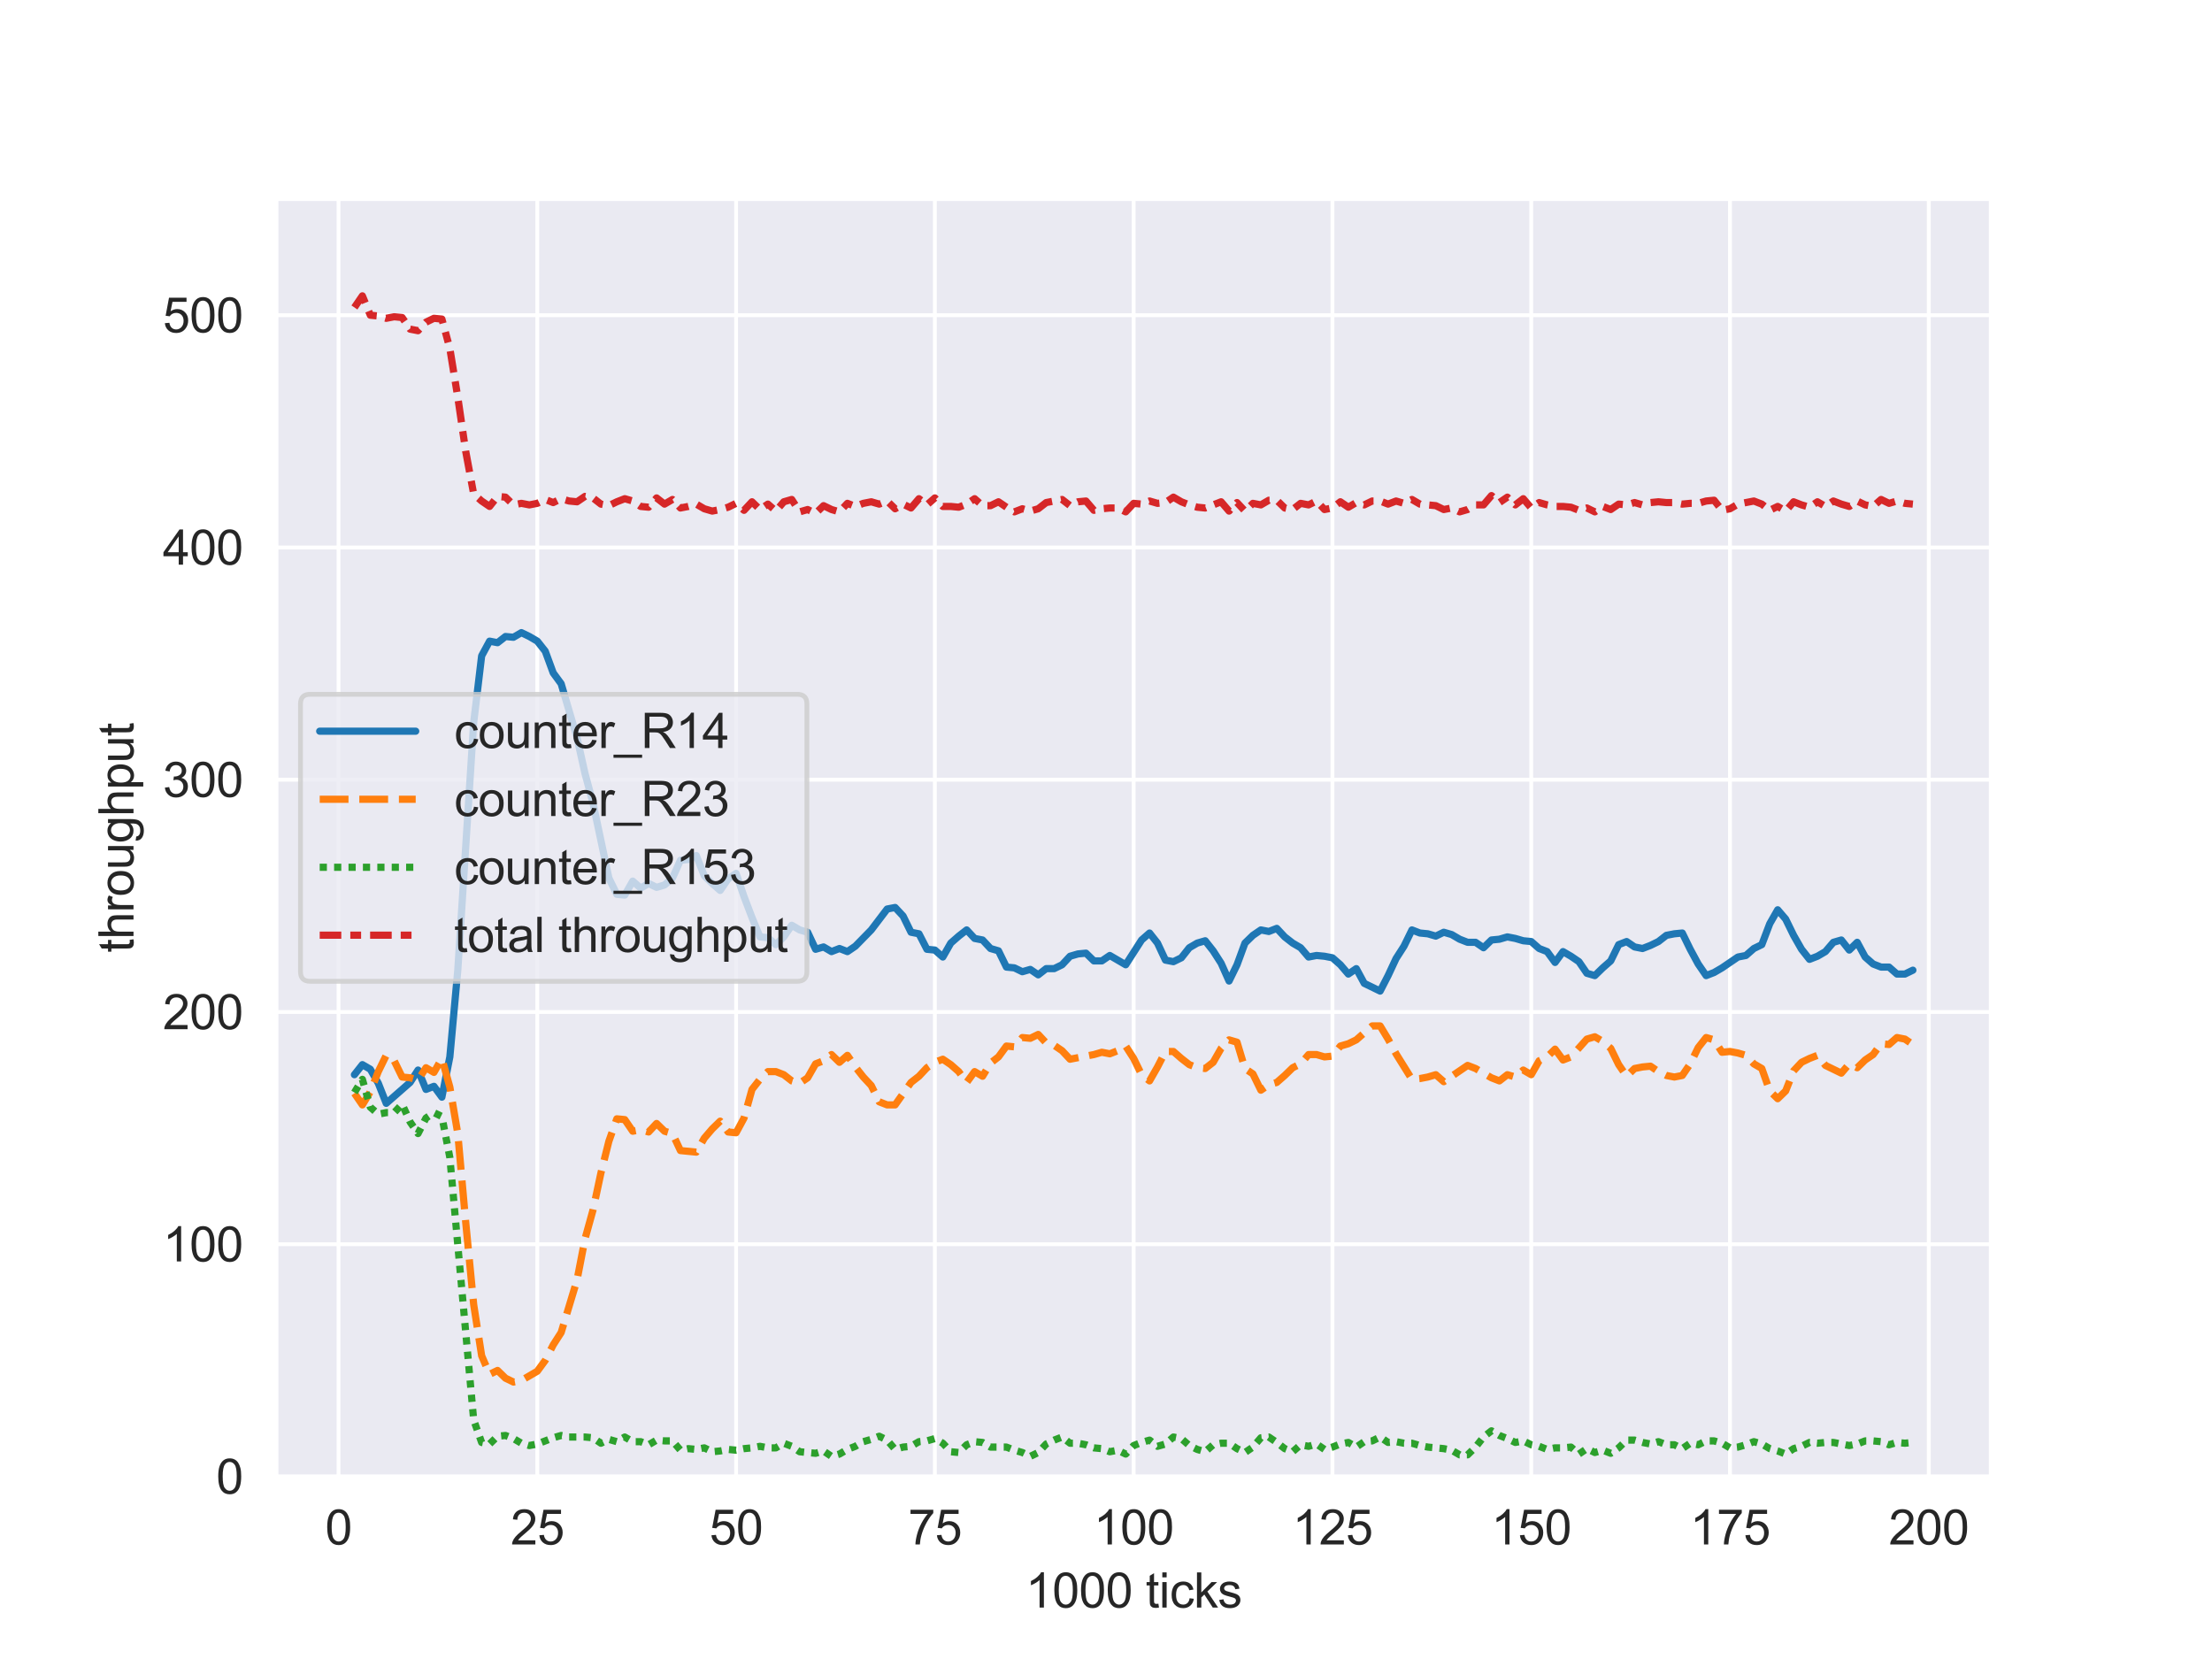 <?xml version="1.0" encoding="utf-8" standalone="no"?>
<!DOCTYPE svg PUBLIC "-//W3C//DTD SVG 1.1//EN"
  "http://www.w3.org/Graphics/SVG/1.1/DTD/svg11.dtd">
<svg xmlns:xlink="http://www.w3.org/1999/xlink" width="460.8pt" height="345.6pt" viewBox="0 0 460.8 345.6" xmlns="http://www.w3.org/2000/svg" version="1.1">
 <defs>
  <style type="text/css">*{stroke-linejoin: round; stroke-linecap: butt}</style>
 </defs>
 <g id="figure_1">
  <g id="patch_1">
   <path d="M 0 345.6 
L 460.8 345.6 
L 460.8 0 
L 0 0 
z
" style="fill: #ffffff"/>
  </g>
  <g id="axes_1">
   <g id="patch_2">
    <path d="M 57.6 307.584 
L 414.72 307.584 
L 414.72 41.472 
L 57.6 41.472 
z
" style="fill: #eaeaf2"/>
   </g>
   <g id="matplotlib.axis_1">
    <g id="xtick_1">
     <g id="line2d_1">
      <path d="M 70.52 307.584 
L 70.52 41.472 
" clip-path="url(#p8e2da14cd1)" style="fill: none; stroke: #ffffff; stroke-width: 0.8; stroke-linecap: round"/>
     </g>
     <g id="text_1">
      <!-- 0 -->
      <g style="fill: #262626" transform="translate(67.739 321.742) scale(0.1 -0.1)">
       <defs>
        <path id="ArialMT-30" d="M 266 2259 
Q 266 3072 433 3567 
Q 600 4063 929 4331 
Q 1259 4600 1759 4600 
Q 2128 4600 2406 4451 
Q 2684 4303 2865 4023 
Q 3047 3744 3150 3342 
Q 3253 2941 3253 2259 
Q 3253 1453 3087 958 
Q 2922 463 2592 192 
Q 2263 -78 1759 -78 
Q 1097 -78 719 397 
Q 266 969 266 2259 
z
M 844 2259 
Q 844 1131 1108 757 
Q 1372 384 1759 384 
Q 2147 384 2411 759 
Q 2675 1134 2675 2259 
Q 2675 3391 2411 3762 
Q 2147 4134 1753 4134 
Q 1366 4134 1134 3806 
Q 844 3388 844 2259 
z
" transform="scale(0.016)"/>
       </defs>
       <use xlink:href="#ArialMT-30"/>
      </g>
     </g>
    </g>
    <g id="xtick_2">
     <g id="line2d_2">
      <path d="M 111.93 307.584 
L 111.93 41.472 
" clip-path="url(#p8e2da14cd1)" style="fill: none; stroke: #ffffff; stroke-width: 0.8; stroke-linecap: round"/>
     </g>
     <g id="text_2">
      <!-- 25 -->
      <g style="fill: #262626" transform="translate(106.369 321.742) scale(0.1 -0.1)">
       <defs>
        <path id="ArialMT-32" d="M 3222 541 
L 3222 0 
L 194 0 
Q 188 203 259 391 
Q 375 700 629 1000 
Q 884 1300 1366 1694 
Q 2113 2306 2375 2664 
Q 2638 3022 2638 3341 
Q 2638 3675 2398 3904 
Q 2159 4134 1775 4134 
Q 1369 4134 1125 3890 
Q 881 3647 878 3216 
L 300 3275 
Q 359 3922 746 4261 
Q 1134 4600 1788 4600 
Q 2447 4600 2831 4234 
Q 3216 3869 3216 3328 
Q 3216 3053 3103 2787 
Q 2991 2522 2730 2228 
Q 2469 1934 1863 1422 
Q 1356 997 1212 845 
Q 1069 694 975 541 
L 3222 541 
z
" transform="scale(0.016)"/>
        <path id="ArialMT-35" d="M 266 1200 
L 856 1250 
Q 922 819 1161 601 
Q 1400 384 1738 384 
Q 2144 384 2425 690 
Q 2706 997 2706 1503 
Q 2706 1984 2436 2262 
Q 2166 2541 1728 2541 
Q 1456 2541 1237 2417 
Q 1019 2294 894 2097 
L 366 2166 
L 809 4519 
L 3088 4519 
L 3088 3981 
L 1259 3981 
L 1013 2750 
Q 1425 3038 1878 3038 
Q 2478 3038 2890 2622 
Q 3303 2206 3303 1553 
Q 3303 931 2941 478 
Q 2500 -78 1738 -78 
Q 1113 -78 717 272 
Q 322 622 266 1200 
z
" transform="scale(0.016)"/>
       </defs>
       <use xlink:href="#ArialMT-32"/>
       <use xlink:href="#ArialMT-35" x="55.615"/>
      </g>
     </g>
    </g>
    <g id="xtick_3">
     <g id="line2d_3">
      <path d="M 153.34 307.584 
L 153.34 41.472 
" clip-path="url(#p8e2da14cd1)" style="fill: none; stroke: #ffffff; stroke-width: 0.8; stroke-linecap: round"/>
     </g>
     <g id="text_3">
      <!-- 50 -->
      <g style="fill: #262626" transform="translate(147.779 321.742) scale(0.1 -0.1)">
       <use xlink:href="#ArialMT-35"/>
       <use xlink:href="#ArialMT-30" x="55.615"/>
      </g>
     </g>
    </g>
    <g id="xtick_4">
     <g id="line2d_4">
      <path d="M 194.75 307.584 
L 194.75 41.472 
" clip-path="url(#p8e2da14cd1)" style="fill: none; stroke: #ffffff; stroke-width: 0.8; stroke-linecap: round"/>
     </g>
     <g id="text_4">
      <!-- 75 -->
      <g style="fill: #262626" transform="translate(189.189 321.742) scale(0.1 -0.1)">
       <defs>
        <path id="ArialMT-37" d="M 303 3981 
L 303 4522 
L 3269 4522 
L 3269 4084 
Q 2831 3619 2401 2847 
Q 1972 2075 1738 1259 
Q 1569 684 1522 0 
L 944 0 
Q 953 541 1156 1306 
Q 1359 2072 1739 2783 
Q 2119 3494 2547 3981 
L 303 3981 
z
" transform="scale(0.016)"/>
       </defs>
       <use xlink:href="#ArialMT-37"/>
       <use xlink:href="#ArialMT-35" x="55.615"/>
      </g>
     </g>
    </g>
    <g id="xtick_5">
     <g id="line2d_5">
      <path d="M 236.16 307.584 
L 236.16 41.472 
" clip-path="url(#p8e2da14cd1)" style="fill: none; stroke: #ffffff; stroke-width: 0.8; stroke-linecap: round"/>
     </g>
     <g id="text_5">
      <!-- 100 -->
      <g style="fill: #262626" transform="translate(227.819 321.742) scale(0.1 -0.1)">
       <defs>
        <path id="ArialMT-31" d="M 2384 0 
L 1822 0 
L 1822 3584 
Q 1619 3391 1289 3197 
Q 959 3003 697 2906 
L 697 3450 
Q 1169 3672 1522 3987 
Q 1875 4303 2022 4600 
L 2384 4600 
L 2384 0 
z
" transform="scale(0.016)"/>
       </defs>
       <use xlink:href="#ArialMT-31"/>
       <use xlink:href="#ArialMT-30" x="55.615"/>
       <use xlink:href="#ArialMT-30" x="111.23"/>
      </g>
     </g>
    </g>
    <g id="xtick_6">
     <g id="line2d_6">
      <path d="M 277.57 307.584 
L 277.57 41.472 
" clip-path="url(#p8e2da14cd1)" style="fill: none; stroke: #ffffff; stroke-width: 0.8; stroke-linecap: round"/>
     </g>
     <g id="text_6">
      <!-- 125 -->
      <g style="fill: #262626" transform="translate(269.229 321.742) scale(0.1 -0.1)">
       <use xlink:href="#ArialMT-31"/>
       <use xlink:href="#ArialMT-32" x="55.615"/>
       <use xlink:href="#ArialMT-35" x="111.23"/>
      </g>
     </g>
    </g>
    <g id="xtick_7">
     <g id="line2d_7">
      <path d="M 318.98 307.584 
L 318.98 41.472 
" clip-path="url(#p8e2da14cd1)" style="fill: none; stroke: #ffffff; stroke-width: 0.8; stroke-linecap: round"/>
     </g>
     <g id="text_7">
      <!-- 150 -->
      <g style="fill: #262626" transform="translate(310.639 321.742) scale(0.1 -0.1)">
       <use xlink:href="#ArialMT-31"/>
       <use xlink:href="#ArialMT-35" x="55.615"/>
       <use xlink:href="#ArialMT-30" x="111.23"/>
      </g>
     </g>
    </g>
    <g id="xtick_8">
     <g id="line2d_8">
      <path d="M 360.39 307.584 
L 360.39 41.472 
" clip-path="url(#p8e2da14cd1)" style="fill: none; stroke: #ffffff; stroke-width: 0.8; stroke-linecap: round"/>
     </g>
     <g id="text_8">
      <!-- 175 -->
      <g style="fill: #262626" transform="translate(352.049 321.742) scale(0.1 -0.1)">
       <use xlink:href="#ArialMT-31"/>
       <use xlink:href="#ArialMT-37" x="55.615"/>
       <use xlink:href="#ArialMT-35" x="111.23"/>
      </g>
     </g>
    </g>
    <g id="xtick_9">
     <g id="line2d_9">
      <path d="M 401.8 307.584 
L 401.8 41.472 
" clip-path="url(#p8e2da14cd1)" style="fill: none; stroke: #ffffff; stroke-width: 0.8; stroke-linecap: round"/>
     </g>
     <g id="text_9">
      <!-- 200 -->
      <g style="fill: #262626" transform="translate(393.459 321.742) scale(0.1 -0.1)">
       <use xlink:href="#ArialMT-32"/>
       <use xlink:href="#ArialMT-30" x="55.615"/>
       <use xlink:href="#ArialMT-30" x="111.23"/>
      </g>
     </g>
    </g>
    <g id="text_10">
     <!-- 1000 ticks -->
     <g style="fill: #262626" transform="translate(213.649 334.887) scale(0.1 -0.1)">
      <defs>
       <path id="ArialMT-20" transform="scale(0.016)"/>
       <path id="ArialMT-74" d="M 1650 503 
L 1731 6 
Q 1494 -44 1306 -44 
Q 1000 -44 831 53 
Q 663 150 594 308 
Q 525 466 525 972 
L 525 2881 
L 113 2881 
L 113 3319 
L 525 3319 
L 525 4141 
L 1084 4478 
L 1084 3319 
L 1650 3319 
L 1650 2881 
L 1084 2881 
L 1084 941 
Q 1084 700 1114 631 
Q 1144 563 1211 522 
Q 1278 481 1403 481 
Q 1497 481 1650 503 
z
" transform="scale(0.016)"/>
       <path id="ArialMT-69" d="M 425 3934 
L 425 4581 
L 988 4581 
L 988 3934 
L 425 3934 
z
M 425 0 
L 425 3319 
L 988 3319 
L 988 0 
L 425 0 
z
" transform="scale(0.016)"/>
       <path id="ArialMT-63" d="M 2588 1216 
L 3141 1144 
Q 3050 572 2676 248 
Q 2303 -75 1759 -75 
Q 1078 -75 664 370 
Q 250 816 250 1647 
Q 250 2184 428 2587 
Q 606 2991 970 3192 
Q 1334 3394 1763 3394 
Q 2303 3394 2647 3120 
Q 2991 2847 3088 2344 
L 2541 2259 
Q 2463 2594 2264 2762 
Q 2066 2931 1784 2931 
Q 1359 2931 1093 2626 
Q 828 2322 828 1663 
Q 828 994 1084 691 
Q 1341 388 1753 388 
Q 2084 388 2306 591 
Q 2528 794 2588 1216 
z
" transform="scale(0.016)"/>
       <path id="ArialMT-6b" d="M 425 0 
L 425 4581 
L 988 4581 
L 988 1969 
L 2319 3319 
L 3047 3319 
L 1778 2088 
L 3175 0 
L 2481 0 
L 1384 1697 
L 988 1316 
L 988 0 
L 425 0 
z
" transform="scale(0.016)"/>
       <path id="ArialMT-73" d="M 197 991 
L 753 1078 
Q 800 744 1014 566 
Q 1228 388 1613 388 
Q 2000 388 2187 545 
Q 2375 703 2375 916 
Q 2375 1106 2209 1216 
Q 2094 1291 1634 1406 
Q 1016 1563 777 1677 
Q 538 1791 414 1992 
Q 291 2194 291 2438 
Q 291 2659 392 2848 
Q 494 3038 669 3163 
Q 800 3259 1026 3326 
Q 1253 3394 1513 3394 
Q 1903 3394 2198 3281 
Q 2494 3169 2634 2976 
Q 2775 2784 2828 2463 
L 2278 2388 
Q 2241 2644 2061 2787 
Q 1881 2931 1553 2931 
Q 1166 2931 1000 2803 
Q 834 2675 834 2503 
Q 834 2394 903 2306 
Q 972 2216 1119 2156 
Q 1203 2125 1616 2013 
Q 2213 1853 2448 1751 
Q 2684 1650 2818 1456 
Q 2953 1263 2953 975 
Q 2953 694 2789 445 
Q 2625 197 2315 61 
Q 2006 -75 1616 -75 
Q 969 -75 630 194 
Q 291 463 197 991 
z
" transform="scale(0.016)"/>
      </defs>
      <use xlink:href="#ArialMT-31"/>
      <use xlink:href="#ArialMT-30" x="55.615"/>
      <use xlink:href="#ArialMT-30" x="111.23"/>
      <use xlink:href="#ArialMT-30" x="166.846"/>
      <use xlink:href="#ArialMT-20" x="222.461"/>
      <use xlink:href="#ArialMT-74" x="250.244"/>
      <use xlink:href="#ArialMT-69" x="278.027"/>
      <use xlink:href="#ArialMT-63" x="300.244"/>
      <use xlink:href="#ArialMT-6b" x="350.244"/>
      <use xlink:href="#ArialMT-73" x="400.244"/>
     </g>
    </g>
   </g>
   <g id="matplotlib.axis_2">
    <g id="ytick_1">
     <g id="line2d_10">
      <path d="M 57.6 307.584 
L 414.72 307.584 
" clip-path="url(#p8e2da14cd1)" style="fill: none; stroke: #ffffff; stroke-width: 0.8; stroke-linecap: round"/>
     </g>
     <g id="text_11">
      <!-- 0 -->
      <g style="fill: #262626" transform="translate(45.039 311.163) scale(0.1 -0.1)">
       <use xlink:href="#ArialMT-30"/>
      </g>
     </g>
    </g>
    <g id="ytick_2">
     <g id="line2d_11">
      <path d="M 57.6 259.2 
L 414.72 259.2 
" clip-path="url(#p8e2da14cd1)" style="fill: none; stroke: #ffffff; stroke-width: 0.8; stroke-linecap: round"/>
     </g>
     <g id="text_12">
      <!-- 100 -->
      <g style="fill: #262626" transform="translate(33.917 262.779) scale(0.1 -0.1)">
       <use xlink:href="#ArialMT-31"/>
       <use xlink:href="#ArialMT-30" x="55.615"/>
       <use xlink:href="#ArialMT-30" x="111.23"/>
      </g>
     </g>
    </g>
    <g id="ytick_3">
     <g id="line2d_12">
      <path d="M 57.6 210.816 
L 414.72 210.816 
" clip-path="url(#p8e2da14cd1)" style="fill: none; stroke: #ffffff; stroke-width: 0.8; stroke-linecap: round"/>
     </g>
     <g id="text_13">
      <!-- 200 -->
      <g style="fill: #262626" transform="translate(33.917 214.395) scale(0.1 -0.1)">
       <use xlink:href="#ArialMT-32"/>
       <use xlink:href="#ArialMT-30" x="55.615"/>
       <use xlink:href="#ArialMT-30" x="111.23"/>
      </g>
     </g>
    </g>
    <g id="ytick_4">
     <g id="line2d_13">
      <path d="M 57.6 162.432 
L 414.72 162.432 
" clip-path="url(#p8e2da14cd1)" style="fill: none; stroke: #ffffff; stroke-width: 0.8; stroke-linecap: round"/>
     </g>
     <g id="text_14">
      <!-- 300 -->
      <g style="fill: #262626" transform="translate(33.917 166.011) scale(0.1 -0.1)">
       <defs>
        <path id="ArialMT-33" d="M 269 1209 
L 831 1284 
Q 928 806 1161 595 
Q 1394 384 1728 384 
Q 2125 384 2398 659 
Q 2672 934 2672 1341 
Q 2672 1728 2419 1979 
Q 2166 2231 1775 2231 
Q 1616 2231 1378 2169 
L 1441 2663 
Q 1497 2656 1531 2656 
Q 1891 2656 2178 2843 
Q 2466 3031 2466 3422 
Q 2466 3731 2256 3934 
Q 2047 4138 1716 4138 
Q 1388 4138 1169 3931 
Q 950 3725 888 3313 
L 325 3413 
Q 428 3978 793 4289 
Q 1159 4600 1703 4600 
Q 2078 4600 2393 4439 
Q 2709 4278 2876 4000 
Q 3044 3722 3044 3409 
Q 3044 3113 2884 2869 
Q 2725 2625 2413 2481 
Q 2819 2388 3044 2092 
Q 3269 1797 3269 1353 
Q 3269 753 2831 336 
Q 2394 -81 1725 -81 
Q 1122 -81 723 278 
Q 325 638 269 1209 
z
" transform="scale(0.016)"/>
       </defs>
       <use xlink:href="#ArialMT-33"/>
       <use xlink:href="#ArialMT-30" x="55.615"/>
       <use xlink:href="#ArialMT-30" x="111.23"/>
      </g>
     </g>
    </g>
    <g id="ytick_5">
     <g id="line2d_14">
      <path d="M 57.6 114.048 
L 414.72 114.048 
" clip-path="url(#p8e2da14cd1)" style="fill: none; stroke: #ffffff; stroke-width: 0.8; stroke-linecap: round"/>
     </g>
     <g id="text_15">
      <!-- 400 -->
      <g style="fill: #262626" transform="translate(33.917 117.627) scale(0.1 -0.1)">
       <defs>
        <path id="ArialMT-34" d="M 2069 0 
L 2069 1097 
L 81 1097 
L 81 1613 
L 2172 4581 
L 2631 4581 
L 2631 1613 
L 3250 1613 
L 3250 1097 
L 2631 1097 
L 2631 0 
L 2069 0 
z
M 2069 1613 
L 2069 3678 
L 634 1613 
L 2069 1613 
z
" transform="scale(0.016)"/>
       </defs>
       <use xlink:href="#ArialMT-34"/>
       <use xlink:href="#ArialMT-30" x="55.615"/>
       <use xlink:href="#ArialMT-30" x="111.23"/>
      </g>
     </g>
    </g>
    <g id="ytick_6">
     <g id="line2d_15">
      <path d="M 57.6 65.664 
L 414.72 65.664 
" clip-path="url(#p8e2da14cd1)" style="fill: none; stroke: #ffffff; stroke-width: 0.8; stroke-linecap: round"/>
     </g>
     <g id="text_16">
      <!-- 500 -->
      <g style="fill: #262626" transform="translate(33.917 69.243) scale(0.1 -0.1)">
       <use xlink:href="#ArialMT-35"/>
       <use xlink:href="#ArialMT-30" x="55.615"/>
       <use xlink:href="#ArialMT-30" x="111.23"/>
      </g>
     </g>
    </g>
    <g id="text_17">
     <!-- throughput -->
     <g style="fill: #262626" transform="translate(27.812 198.434) rotate(-90) scale(0.1 -0.1)">
      <defs>
       <path id="ArialMT-68" d="M 422 0 
L 422 4581 
L 984 4581 
L 984 2938 
Q 1378 3394 1978 3394 
Q 2347 3394 2619 3248 
Q 2891 3103 3008 2847 
Q 3125 2591 3125 2103 
L 3125 0 
L 2563 0 
L 2563 2103 
Q 2563 2525 2380 2717 
Q 2197 2909 1863 2909 
Q 1613 2909 1392 2779 
Q 1172 2650 1078 2428 
Q 984 2206 984 1816 
L 984 0 
L 422 0 
z
" transform="scale(0.016)"/>
       <path id="ArialMT-72" d="M 416 0 
L 416 3319 
L 922 3319 
L 922 2816 
Q 1116 3169 1280 3281 
Q 1444 3394 1641 3394 
Q 1925 3394 2219 3213 
L 2025 2691 
Q 1819 2813 1613 2813 
Q 1428 2813 1281 2702 
Q 1134 2591 1072 2394 
Q 978 2094 978 1738 
L 978 0 
L 416 0 
z
" transform="scale(0.016)"/>
       <path id="ArialMT-6f" d="M 213 1659 
Q 213 2581 725 3025 
Q 1153 3394 1769 3394 
Q 2453 3394 2887 2945 
Q 3322 2497 3322 1706 
Q 3322 1066 3130 698 
Q 2938 331 2570 128 
Q 2203 -75 1769 -75 
Q 1072 -75 642 372 
Q 213 819 213 1659 
z
M 791 1659 
Q 791 1022 1069 705 
Q 1347 388 1769 388 
Q 2188 388 2466 706 
Q 2744 1025 2744 1678 
Q 2744 2294 2464 2611 
Q 2184 2928 1769 2928 
Q 1347 2928 1069 2612 
Q 791 2297 791 1659 
z
" transform="scale(0.016)"/>
       <path id="ArialMT-75" d="M 2597 0 
L 2597 488 
Q 2209 -75 1544 -75 
Q 1250 -75 995 37 
Q 741 150 617 320 
Q 494 491 444 738 
Q 409 903 409 1263 
L 409 3319 
L 972 3319 
L 972 1478 
Q 972 1038 1006 884 
Q 1059 663 1231 536 
Q 1403 409 1656 409 
Q 1909 409 2131 539 
Q 2353 669 2445 892 
Q 2538 1116 2538 1541 
L 2538 3319 
L 3100 3319 
L 3100 0 
L 2597 0 
z
" transform="scale(0.016)"/>
       <path id="ArialMT-67" d="M 319 -275 
L 866 -356 
Q 900 -609 1056 -725 
Q 1266 -881 1628 -881 
Q 2019 -881 2231 -725 
Q 2444 -569 2519 -288 
Q 2563 -116 2559 434 
Q 2191 0 1641 0 
Q 956 0 581 494 
Q 206 988 206 1678 
Q 206 2153 378 2554 
Q 550 2956 876 3175 
Q 1203 3394 1644 3394 
Q 2231 3394 2613 2919 
L 2613 3319 
L 3131 3319 
L 3131 450 
Q 3131 -325 2973 -648 
Q 2816 -972 2473 -1159 
Q 2131 -1347 1631 -1347 
Q 1038 -1347 672 -1080 
Q 306 -813 319 -275 
z
M 784 1719 
Q 784 1066 1043 766 
Q 1303 466 1694 466 
Q 2081 466 2343 764 
Q 2606 1063 2606 1700 
Q 2606 2309 2336 2618 
Q 2066 2928 1684 2928 
Q 1309 2928 1046 2623 
Q 784 2319 784 1719 
z
" transform="scale(0.016)"/>
       <path id="ArialMT-70" d="M 422 -1272 
L 422 3319 
L 934 3319 
L 934 2888 
Q 1116 3141 1344 3267 
Q 1572 3394 1897 3394 
Q 2322 3394 2647 3175 
Q 2972 2956 3137 2557 
Q 3303 2159 3303 1684 
Q 3303 1175 3120 767 
Q 2938 359 2589 142 
Q 2241 -75 1856 -75 
Q 1575 -75 1351 44 
Q 1128 163 984 344 
L 984 -1272 
L 422 -1272 
z
M 931 1641 
Q 931 1000 1190 694 
Q 1450 388 1819 388 
Q 2194 388 2461 705 
Q 2728 1022 2728 1688 
Q 2728 2322 2467 2637 
Q 2206 2953 1844 2953 
Q 1484 2953 1207 2617 
Q 931 2281 931 1641 
z
" transform="scale(0.016)"/>
      </defs>
      <use xlink:href="#ArialMT-74"/>
      <use xlink:href="#ArialMT-68" x="27.783"/>
      <use xlink:href="#ArialMT-72" x="83.398"/>
      <use xlink:href="#ArialMT-6f" x="116.699"/>
      <use xlink:href="#ArialMT-75" x="172.314"/>
      <use xlink:href="#ArialMT-67" x="227.93"/>
      <use xlink:href="#ArialMT-68" x="283.545"/>
      <use xlink:href="#ArialMT-70" x="339.16"/>
      <use xlink:href="#ArialMT-75" x="394.775"/>
      <use xlink:href="#ArialMT-74" x="450.391"/>
     </g>
    </g>
   </g>
   <g id="PolyCollection_1"/>
   <g id="PolyCollection_2"/>
   <g id="PolyCollection_3"/>
   <g id="PolyCollection_4"/>
   <g id="line2d_16">
    <path d="M 73.833 223.88 
L 75.489 221.783 
L 77.146 222.751 
L 78.802 225.654 
L 80.458 229.847 
L 85.428 225.492 
L 87.084 222.912 
L 88.74 226.944 
L 90.397 226.299 
L 92.053 228.557 
L 93.71 220.17 
L 95.366 202.107 
L 98.679 150.497 
L 100.335 136.627 
L 101.992 133.563 
L 103.648 133.885 
L 105.304 132.595 
L 106.961 132.756 
L 108.617 131.789 
L 110.274 132.595 
L 111.93 133.563 
L 113.586 135.66 
L 115.243 140.175 
L 116.899 142.433 
L 120.212 153.723 
L 121.868 161.142 
L 123.525 167.27 
L 126.838 182.915 
L 128.494 186.301 
L 130.15 186.463 
L 131.807 183.56 
L 133.463 185.011 
L 135.12 184.044 
L 136.776 184.85 
L 138.432 184.366 
L 140.089 182.915 
L 141.745 179.205 
L 143.402 179.044 
L 145.058 178.237 
L 146.714 182.431 
L 148.371 184.044 
L 150.027 185.495 
L 151.684 183.076 
L 153.34 181.947 
L 154.996 186.785 
L 156.653 191.14 
L 158.309 195.172 
L 159.966 195.333 
L 161.622 196.785 
L 163.278 195.172 
L 164.935 192.753 
L 166.591 193.72 
L 168.248 194.204 
L 169.904 197.752 
L 171.56 197.268 
L 173.217 198.236 
L 174.873 197.591 
L 176.53 198.236 
L 178.186 197.107 
L 181.499 193.72 
L 184.812 189.366 
L 186.468 189.043 
L 188.124 190.817 
L 189.781 194.204 
L 191.437 194.527 
L 193.094 197.752 
L 194.75 197.914 
L 196.406 199.365 
L 198.063 196.462 
L 199.719 195.011 
L 201.376 193.72 
L 203.032 195.494 
L 204.688 195.817 
L 206.345 197.591 
L 208.001 198.075 
L 209.658 201.462 
L 211.314 201.623 
L 212.97 202.429 
L 214.627 201.946 
L 216.283 203.075 
L 217.94 201.784 
L 219.596 201.784 
L 221.252 200.978 
L 222.909 199.204 
L 224.565 198.72 
L 226.222 198.559 
L 227.878 200.172 
L 229.534 200.172 
L 231.191 199.043 
L 234.504 200.978 
L 237.816 195.817 
L 239.473 194.365 
L 241.129 196.462 
L 242.786 200.01 
L 244.442 200.333 
L 246.098 199.526 
L 247.755 197.43 
L 249.411 196.462 
L 251.068 195.978 
L 252.724 198.075 
L 254.38 200.655 
L 256.037 204.365 
L 257.693 200.978 
L 259.35 196.462 
L 261.006 194.849 
L 262.662 193.72 
L 264.319 194.043 
L 265.975 193.398 
L 267.632 195.172 
L 269.288 196.462 
L 270.944 197.43 
L 272.601 199.365 
L 274.257 199.043 
L 275.914 199.204 
L 277.57 199.526 
L 279.226 200.978 
L 280.883 202.913 
L 282.539 201.784 
L 284.196 204.849 
L 287.508 206.461 
L 289.165 203.236 
L 290.821 199.688 
L 292.478 197.107 
L 294.134 193.72 
L 295.79 194.365 
L 297.447 194.527 
L 299.103 195.011 
L 300.76 194.204 
L 302.416 194.688 
L 304.072 195.656 
L 305.729 196.301 
L 307.385 196.301 
L 309.042 197.43 
L 310.698 195.817 
L 312.354 195.656 
L 314.011 195.172 
L 315.667 195.494 
L 317.324 195.978 
L 318.98 196.14 
L 320.636 197.591 
L 322.293 198.236 
L 323.949 200.494 
L 325.606 198.236 
L 327.262 199.204 
L 328.918 200.333 
L 330.575 202.752 
L 332.231 203.236 
L 333.888 201.623 
L 335.544 200.172 
L 337.2 196.785 
L 338.857 196.14 
L 340.513 197.268 
L 342.17 197.591 
L 343.826 196.946 
L 345.482 196.14 
L 347.139 194.849 
L 348.795 194.527 
L 350.452 194.365 
L 352.108 197.752 
L 353.764 200.817 
L 355.421 203.236 
L 357.077 202.591 
L 358.734 201.623 
L 362.046 199.365 
L 363.703 199.043 
L 365.359 197.591 
L 367.016 196.785 
L 368.672 192.43 
L 370.328 189.527 
L 371.985 191.462 
L 373.641 194.849 
L 375.298 197.752 
L 376.954 199.849 
L 378.61 199.204 
L 380.267 198.236 
L 381.923 196.301 
L 383.58 195.817 
L 385.236 197.914 
L 386.892 196.301 
L 388.549 199.365 
L 390.205 200.817 
L 391.862 201.462 
L 393.518 201.462 
L 395.174 202.913 
L 396.831 202.913 
L 398.487 202.107 
L 398.487 202.107 
" clip-path="url(#p8e2da14cd1)" style="fill: none; stroke: #1f77b4; stroke-width: 1.5; stroke-linecap: round"/>
   </g>
   <g id="line2d_17">
    <path d="M 73.833 227.75 
L 75.489 230.17 
L 77.146 227.428 
L 78.802 223.235 
L 80.458 219.848 
L 82.115 220.977 
L 83.771 224.364 
L 85.428 224.525 
L 87.084 225.009 
L 88.74 222.428 
L 90.397 223.396 
L 92.053 220.493 
L 93.71 226.46 
L 95.366 236.137 
L 97.022 254.684 
L 98.679 271.78 
L 100.335 282.424 
L 101.992 286.295 
L 103.648 285.489 
L 105.304 287.101 
L 106.961 287.908 
L 108.617 287.585 
L 111.93 285.65 
L 113.586 283.392 
L 115.243 280.166 
L 116.899 277.586 
L 120.212 266.619 
L 121.868 258.071 
L 123.525 252.104 
L 125.181 244.362 
L 126.838 237.75 
L 128.494 233.073 
L 130.15 233.234 
L 131.807 235.653 
L 133.463 235.331 
L 135.12 235.814 
L 136.776 234.04 
L 138.432 235.653 
L 140.089 236.137 
L 141.745 239.685 
L 145.058 240.008 
L 146.714 237.105 
L 148.371 235.169 
L 150.027 233.556 
L 151.684 235.814 
L 153.34 235.976 
L 154.996 232.911 
L 156.653 226.944 
L 158.309 224.847 
L 159.966 223.235 
L 161.622 223.235 
L 163.278 223.88 
L 164.935 225.17 
L 166.591 225.654 
L 168.248 224.525 
L 169.904 221.622 
L 171.56 220.977 
L 173.217 219.686 
L 174.873 221.299 
L 176.53 219.848 
L 178.186 222.267 
L 179.842 224.364 
L 181.499 226.138 
L 183.155 229.524 
L 184.812 230.17 
L 186.468 230.17 
L 189.781 225.492 
L 191.437 224.202 
L 193.094 222.428 
L 194.75 221.299 
L 196.406 220.654 
L 198.063 221.783 
L 199.719 223.235 
L 201.376 225.492 
L 203.032 223.235 
L 204.688 224.202 
L 206.345 221.46 
L 208.001 220.17 
L 209.658 217.912 
L 211.314 218.074 
L 212.97 216.138 
L 214.627 216.3 
L 216.283 215.493 
L 217.94 217.267 
L 219.596 217.751 
L 221.252 218.88 
L 222.909 220.654 
L 227.878 219.686 
L 229.534 219.203 
L 231.191 219.525 
L 232.847 218.88 
L 234.504 217.912 
L 236.16 220.493 
L 237.816 223.88 
L 239.473 225.17 
L 241.129 222.267 
L 242.786 219.041 
L 244.442 219.041 
L 246.098 220.493 
L 247.755 221.783 
L 249.411 222.428 
L 251.068 222.589 
L 252.724 221.299 
L 254.38 218.396 
L 256.037 216.622 
L 257.693 217.106 
L 259.35 222.589 
L 261.006 223.718 
L 262.662 227.105 
L 264.319 225.976 
L 265.975 225.492 
L 267.632 224.041 
L 269.288 222.428 
L 270.944 221.622 
L 272.601 219.686 
L 274.257 219.686 
L 275.914 220.17 
L 277.57 220.009 
L 279.226 217.912 
L 280.883 217.428 
L 282.539 216.622 
L 285.852 213.719 
L 287.508 213.719 
L 289.165 216.461 
L 290.821 219.525 
L 294.134 224.847 
L 295.79 224.686 
L 297.447 224.364 
L 299.103 223.88 
L 300.76 225.331 
L 305.729 221.944 
L 307.385 222.589 
L 310.698 224.525 
L 312.354 225.17 
L 314.011 223.88 
L 315.667 224.364 
L 317.324 222.912 
L 318.98 223.88 
L 320.636 220.977 
L 322.293 220.17 
L 323.949 218.557 
L 325.606 220.815 
L 327.262 220.17 
L 330.575 216.461 
L 332.231 215.977 
L 333.888 216.945 
L 335.544 218.396 
L 337.2 221.783 
L 338.857 224.202 
L 340.513 222.589 
L 342.17 222.267 
L 343.826 222.106 
L 345.482 223.235 
L 347.139 224.041 
L 348.795 224.364 
L 350.452 224.041 
L 352.108 221.622 
L 353.764 218.235 
L 355.421 216.138 
L 357.077 216.622 
L 358.734 219.203 
L 360.39 219.041 
L 362.046 219.364 
L 363.703 219.848 
L 365.359 221.622 
L 367.016 222.589 
L 368.672 227.267 
L 370.328 228.879 
L 371.985 227.267 
L 373.641 223.073 
L 375.298 221.299 
L 376.954 220.493 
L 378.61 219.848 
L 380.267 221.944 
L 383.58 223.557 
L 385.236 221.622 
L 386.892 222.428 
L 388.549 220.815 
L 390.205 219.686 
L 391.862 217.428 
L 393.518 217.59 
L 395.174 216.138 
L 396.831 216.461 
L 398.487 217.59 
L 398.487 217.59 
" clip-path="url(#p8e2da14cd1)" style="fill: none; stroke-dasharray: 6,2.25; stroke-dashoffset: 0; stroke: #ff7f0e; stroke-width: 1.5"/>
   </g>
   <g id="line2d_18">
    <path d="M 73.833 227.589 
L 75.489 224.847 
L 77.146 230.653 
L 78.802 232.105 
L 80.458 231.782 
L 82.115 231.782 
L 83.771 230.008 
L 85.428 233.718 
L 87.084 236.137 
L 88.74 232.911 
L 90.397 231.782 
L 92.053 232.589 
L 93.71 241.137 
L 98.679 295.811 
L 100.335 300.488 
L 101.992 300.81 
L 103.648 299.197 
L 105.304 299.036 
L 106.961 299.681 
L 108.617 300.649 
L 110.274 301.133 
L 111.93 300.81 
L 115.243 299.52 
L 116.899 299.036 
L 118.556 299.359 
L 121.868 299.359 
L 123.525 299.52 
L 125.181 300.649 
L 126.838 299.843 
L 128.494 300.326 
L 130.15 299.359 
L 131.807 300.326 
L 133.463 300.326 
L 135.12 300.972 
L 136.776 300.004 
L 138.432 300.165 
L 140.089 300.165 
L 141.745 302.1 
L 143.402 301.778 
L 145.058 301.939 
L 146.714 301.617 
L 148.371 302.423 
L 150.027 302.262 
L 151.684 301.939 
L 153.34 302.1 
L 154.996 301.778 
L 156.653 301.617 
L 158.309 301.294 
L 159.966 301.617 
L 161.622 301.617 
L 163.278 300.649 
L 164.935 301.294 
L 166.591 302.423 
L 169.904 302.746 
L 171.56 302.262 
L 173.217 303.391 
L 174.873 302.907 
L 176.53 301.939 
L 178.186 301.294 
L 179.842 300.326 
L 181.499 299.843 
L 183.155 299.197 
L 184.812 300.004 
L 186.468 301.939 
L 188.124 301.455 
L 189.781 301.294 
L 191.437 300.326 
L 193.094 300.165 
L 194.75 299.681 
L 196.406 300.649 
L 198.063 302.423 
L 199.719 302.584 
L 201.376 300.972 
L 203.032 300.326 
L 204.688 300.488 
L 206.345 301.455 
L 209.658 301.455 
L 211.314 302.1 
L 212.97 302.584 
L 214.627 303.391 
L 216.283 302.584 
L 217.94 300.81 
L 219.596 300.004 
L 221.252 299.359 
L 222.909 300.649 
L 224.565 300.649 
L 226.222 300.972 
L 227.878 301.617 
L 229.534 301.778 
L 231.191 302.423 
L 232.847 302.1 
L 234.504 302.907 
L 236.16 301.133 
L 237.816 300.488 
L 239.473 300.004 
L 241.129 301.294 
L 242.786 300.81 
L 244.442 299.359 
L 246.098 299.681 
L 247.755 301.133 
L 249.411 301.939 
L 251.068 302.423 
L 252.724 300.972 
L 254.38 300.649 
L 256.037 300.649 
L 257.693 301.778 
L 259.35 302.584 
L 261.006 301.455 
L 262.662 299.52 
L 264.319 299.359 
L 265.975 300.488 
L 267.632 301.778 
L 269.288 302.423 
L 270.944 300.972 
L 272.601 301.294 
L 274.257 300.81 
L 275.914 301.939 
L 277.57 301.455 
L 279.226 300.81 
L 280.883 300.488 
L 282.539 301.455 
L 284.196 300.326 
L 285.852 300.165 
L 287.508 299.359 
L 289.165 300.488 
L 290.821 300.326 
L 292.478 300.649 
L 294.134 300.649 
L 295.79 301.133 
L 297.447 301.455 
L 300.76 301.778 
L 302.416 302.1 
L 304.072 303.068 
L 305.729 303.068 
L 307.385 301.455 
L 309.042 299.359 
L 310.698 298.068 
L 312.354 299.036 
L 314.011 299.681 
L 315.667 300.488 
L 317.324 300.165 
L 318.98 300.972 
L 320.636 301.294 
L 322.293 301.939 
L 323.949 301.617 
L 325.606 301.617 
L 327.262 301.455 
L 328.918 302.907 
L 330.575 301.778 
L 332.231 302.584 
L 333.888 302.1 
L 335.544 302.746 
L 337.2 301.617 
L 338.857 300.004 
L 340.513 300.004 
L 342.17 300.488 
L 343.826 300.81 
L 345.482 300.326 
L 347.139 300.972 
L 348.795 300.972 
L 350.452 301.778 
L 352.108 300.649 
L 353.764 300.972 
L 355.421 300.165 
L 357.077 300.165 
L 358.734 300.649 
L 360.39 301.617 
L 362.046 301.455 
L 363.703 300.972 
L 365.359 300.326 
L 367.016 300.81 
L 368.672 301.778 
L 370.328 302.262 
L 371.985 302.907 
L 373.641 301.778 
L 375.298 301.294 
L 376.954 300.488 
L 378.61 300.649 
L 380.267 300.488 
L 381.923 300.488 
L 385.236 301.133 
L 386.892 300.81 
L 388.549 300.165 
L 390.205 300.165 
L 391.862 300.326 
L 393.518 300.972 
L 395.174 300.488 
L 396.831 300.649 
L 398.487 300.488 
L 398.487 300.488 
" clip-path="url(#p8e2da14cd1)" style="fill: none; stroke-dasharray: 1.5,1.5; stroke-dashoffset: 0; stroke: #2ca02c; stroke-width: 1.5"/>
   </g>
   <g id="line2d_19">
    <path d="M 73.833 64.051 
L 75.489 61.632 
L 77.146 65.664 
L 78.802 65.825 
L 80.458 66.309 
L 82.115 65.987 
L 83.771 66.148 
L 85.428 68.567 
L 87.084 68.89 
L 88.74 67.116 
L 90.397 66.309 
L 92.053 66.47 
L 93.71 72.599 
L 95.366 82.76 
L 97.022 94.049 
L 98.679 102.92 
L 100.335 104.371 
L 101.992 105.5 
L 103.648 103.404 
L 105.304 103.565 
L 106.961 105.178 
L 108.617 104.855 
L 110.274 105.178 
L 111.93 104.855 
L 113.586 104.049 
L 115.243 104.694 
L 116.899 103.887 
L 118.556 104.371 
L 120.212 104.532 
L 121.868 103.404 
L 123.525 103.726 
L 125.181 105.016 
L 126.838 105.339 
L 128.494 104.532 
L 130.15 103.887 
L 131.807 104.371 
L 133.463 105.5 
L 135.12 105.661 
L 136.776 103.726 
L 138.432 105.016 
L 140.089 104.049 
L 141.745 105.823 
L 143.402 105.5 
L 145.058 105.016 
L 146.714 105.984 
L 148.371 106.468 
L 150.027 106.145 
L 151.684 105.661 
L 153.34 104.855 
L 154.996 106.307 
L 156.653 104.532 
L 158.309 106.145 
L 159.966 105.016 
L 161.622 106.468 
L 163.278 104.532 
L 164.935 104.049 
L 166.591 106.629 
L 168.248 106.145 
L 169.904 106.952 
L 171.56 105.339 
L 173.217 106.145 
L 174.873 106.629 
L 176.53 104.855 
L 178.186 105.5 
L 179.842 104.855 
L 181.499 104.532 
L 183.155 105.016 
L 184.812 104.371 
L 186.468 105.984 
L 188.124 105.016 
L 189.781 105.823 
L 191.437 103.887 
L 193.094 105.178 
L 194.75 103.726 
L 196.406 105.5 
L 198.063 105.5 
L 199.719 105.661 
L 201.376 105.016 
L 203.032 103.887 
L 204.688 105.339 
L 206.345 105.339 
L 208.001 104.532 
L 209.658 105.661 
L 211.314 106.629 
L 212.97 105.984 
L 214.627 106.468 
L 216.283 105.984 
L 217.94 104.694 
L 221.252 104.049 
L 222.909 105.339 
L 224.565 104.532 
L 226.222 104.371 
L 227.878 106.307 
L 229.534 105.984 
L 231.191 105.823 
L 232.847 105.823 
L 234.504 106.629 
L 236.16 104.855 
L 237.816 105.016 
L 239.473 104.371 
L 241.129 104.855 
L 242.786 104.694 
L 244.442 103.565 
L 246.098 104.532 
L 247.755 105.178 
L 249.411 105.661 
L 251.068 105.823 
L 254.38 104.532 
L 256.037 106.468 
L 257.693 104.694 
L 259.35 106.468 
L 261.006 104.855 
L 262.662 105.178 
L 264.319 104.21 
L 265.975 104.21 
L 267.632 105.823 
L 269.288 106.145 
L 270.944 104.855 
L 272.601 105.178 
L 274.257 104.371 
L 275.914 106.145 
L 277.57 105.823 
L 279.226 104.532 
L 280.883 105.661 
L 282.539 104.694 
L 284.196 105.178 
L 285.852 104.371 
L 287.508 104.371 
L 289.165 105.016 
L 290.821 104.371 
L 292.478 104.855 
L 294.134 104.049 
L 295.79 105.016 
L 299.103 105.339 
L 300.76 106.145 
L 302.416 105.823 
L 304.072 106.629 
L 305.729 106.145 
L 307.385 105.178 
L 309.042 105.178 
L 310.698 103.242 
L 312.354 104.694 
L 314.011 103.565 
L 315.667 105.178 
L 317.324 103.887 
L 318.98 105.823 
L 320.636 104.694 
L 322.293 105.178 
L 323.949 105.5 
L 325.606 105.5 
L 327.262 105.661 
L 328.918 106.307 
L 330.575 105.823 
L 332.231 106.629 
L 333.888 105.5 
L 335.544 106.145 
L 337.2 105.016 
L 338.857 105.178 
L 340.513 104.694 
L 342.17 105.178 
L 343.826 104.694 
L 345.482 104.532 
L 347.139 104.694 
L 348.795 104.694 
L 350.452 105.016 
L 352.108 104.855 
L 353.764 104.855 
L 355.421 104.371 
L 357.077 104.21 
L 358.734 106.307 
L 360.39 105.984 
L 362.046 105.016 
L 365.359 104.371 
L 367.016 105.016 
L 368.672 106.307 
L 370.328 105.5 
L 371.985 106.468 
L 373.641 104.532 
L 375.298 105.178 
L 376.954 105.661 
L 378.61 104.532 
L 380.267 105.5 
L 381.923 104.371 
L 383.58 105.016 
L 385.236 105.5 
L 386.892 104.371 
L 388.549 105.178 
L 390.205 105.5 
L 391.862 104.049 
L 393.518 104.855 
L 395.174 104.371 
L 396.831 104.855 
L 398.487 105.016 
L 398.487 105.016 
" clip-path="url(#p8e2da14cd1)" style="fill: none; stroke-dasharray: 4.5,1.875,2.25,1.875; stroke-dashoffset: 0; stroke: #d62728; stroke-width: 1.5"/>
   </g>
   <g id="line2d_20"/>
   <g id="line2d_21"/>
   <g id="line2d_22"/>
   <g id="line2d_23"/>
   <g id="patch_3">
    <path d="M 57.6 307.584 
L 57.6 41.472 
" style="fill: none; stroke: #ffffff; stroke-width: 0.8; stroke-linejoin: miter; stroke-linecap: square"/>
   </g>
   <g id="patch_4">
    <path d="M 414.72 307.584 
L 414.72 41.472 
" style="fill: none; stroke: #ffffff; stroke-width: 0.8; stroke-linejoin: miter; stroke-linecap: square"/>
   </g>
   <g id="patch_5">
    <path d="M 57.6 307.584 
L 414.72 307.584 
" style="fill: none; stroke: #ffffff; stroke-width: 0.8; stroke-linejoin: miter; stroke-linecap: square"/>
   </g>
   <g id="patch_6">
    <path d="M 57.6 41.472 
L 414.72 41.472 
" style="fill: none; stroke: #ffffff; stroke-width: 0.8; stroke-linejoin: miter; stroke-linecap: square"/>
   </g>
   <g id="legend_1">
    <g id="patch_7">
     <path d="M 64.6 204.422 
L 166.091 204.422 
Q 168.091 204.422 168.091 202.422 
L 168.091 146.634 
Q 168.091 144.634 166.091 144.634 
L 64.6 144.634 
Q 62.6 144.634 62.6 146.634 
L 62.6 202.422 
Q 62.6 204.422 64.6 204.422 
z
" style="fill: #eaeaf2; opacity: 0.8; stroke: #cccccc; stroke-linejoin: miter"/>
    </g>
    <g id="line2d_24">
     <path d="M 66.6 152.322 
L 76.6 152.322 
L 86.6 152.322 
" style="fill: none; stroke: #1f77b4; stroke-width: 1.5; stroke-linecap: round"/>
    </g>
    <g id="text_18">
     <!-- counter_R14 -->
     <g style="fill: #262626" transform="translate(94.6 155.822) scale(0.1 -0.1)">
      <defs>
       <path id="ArialMT-6e" d="M 422 0 
L 422 3319 
L 928 3319 
L 928 2847 
Q 1294 3394 1984 3394 
Q 2284 3394 2536 3286 
Q 2788 3178 2913 3003 
Q 3038 2828 3088 2588 
Q 3119 2431 3119 2041 
L 3119 0 
L 2556 0 
L 2556 2019 
Q 2556 2363 2490 2533 
Q 2425 2703 2258 2804 
Q 2091 2906 1866 2906 
Q 1506 2906 1245 2678 
Q 984 2450 984 1813 
L 984 0 
L 422 0 
z
" transform="scale(0.016)"/>
       <path id="ArialMT-65" d="M 2694 1069 
L 3275 997 
Q 3138 488 2766 206 
Q 2394 -75 1816 -75 
Q 1088 -75 661 373 
Q 234 822 234 1631 
Q 234 2469 665 2931 
Q 1097 3394 1784 3394 
Q 2450 3394 2872 2941 
Q 3294 2488 3294 1666 
Q 3294 1616 3291 1516 
L 816 1516 
Q 847 969 1125 678 
Q 1403 388 1819 388 
Q 2128 388 2347 550 
Q 2566 713 2694 1069 
z
M 847 1978 
L 2700 1978 
Q 2663 2397 2488 2606 
Q 2219 2931 1791 2931 
Q 1403 2931 1139 2672 
Q 875 2413 847 1978 
z
" transform="scale(0.016)"/>
       <path id="ArialMT-5f" d="M -97 -1272 
L -97 -866 
L 3631 -866 
L 3631 -1272 
L -97 -1272 
z
" transform="scale(0.016)"/>
       <path id="ArialMT-52" d="M 503 0 
L 503 4581 
L 2534 4581 
Q 3147 4581 3465 4457 
Q 3784 4334 3975 4021 
Q 4166 3709 4166 3331 
Q 4166 2844 3850 2509 
Q 3534 2175 2875 2084 
Q 3116 1969 3241 1856 
Q 3506 1613 3744 1247 
L 4541 0 
L 3778 0 
L 3172 953 
Q 2906 1366 2734 1584 
Q 2563 1803 2427 1890 
Q 2291 1978 2150 2013 
Q 2047 2034 1813 2034 
L 1109 2034 
L 1109 0 
L 503 0 
z
M 1109 2559 
L 2413 2559 
Q 2828 2559 3062 2645 
Q 3297 2731 3419 2920 
Q 3541 3109 3541 3331 
Q 3541 3656 3305 3865 
Q 3069 4075 2559 4075 
L 1109 4075 
L 1109 2559 
z
" transform="scale(0.016)"/>
      </defs>
      <use xlink:href="#ArialMT-63"/>
      <use xlink:href="#ArialMT-6f" x="50"/>
      <use xlink:href="#ArialMT-75" x="105.615"/>
      <use xlink:href="#ArialMT-6e" x="161.23"/>
      <use xlink:href="#ArialMT-74" x="216.846"/>
      <use xlink:href="#ArialMT-65" x="244.629"/>
      <use xlink:href="#ArialMT-72" x="300.244"/>
      <use xlink:href="#ArialMT-5f" x="333.545"/>
      <use xlink:href="#ArialMT-52" x="389.16"/>
      <use xlink:href="#ArialMT-31" x="461.377"/>
      <use xlink:href="#ArialMT-34" x="516.992"/>
     </g>
    </g>
    <g id="line2d_25">
     <path d="M 66.6 166.497 
L 76.6 166.497 
L 86.6 166.497 
" style="fill: none; stroke-dasharray: 6,2.25; stroke-dashoffset: 0; stroke: #ff7f0e; stroke-width: 1.5"/>
    </g>
    <g id="text_19">
     <!-- counter_R23 -->
     <g style="fill: #262626" transform="translate(94.6 169.997) scale(0.1 -0.1)">
      <use xlink:href="#ArialMT-63"/>
      <use xlink:href="#ArialMT-6f" x="50"/>
      <use xlink:href="#ArialMT-75" x="105.615"/>
      <use xlink:href="#ArialMT-6e" x="161.23"/>
      <use xlink:href="#ArialMT-74" x="216.846"/>
      <use xlink:href="#ArialMT-65" x="244.629"/>
      <use xlink:href="#ArialMT-72" x="300.244"/>
      <use xlink:href="#ArialMT-5f" x="333.545"/>
      <use xlink:href="#ArialMT-52" x="389.16"/>
      <use xlink:href="#ArialMT-32" x="461.377"/>
      <use xlink:href="#ArialMT-33" x="516.992"/>
     </g>
    </g>
    <g id="line2d_26">
     <path d="M 66.6 180.672 
L 76.6 180.672 
L 86.6 180.672 
" style="fill: none; stroke-dasharray: 1.5,1.5; stroke-dashoffset: 0; stroke: #2ca02c; stroke-width: 1.5"/>
    </g>
    <g id="text_20">
     <!-- counter_R153 -->
     <g style="fill: #262626" transform="translate(94.6 184.172) scale(0.1 -0.1)">
      <use xlink:href="#ArialMT-63"/>
      <use xlink:href="#ArialMT-6f" x="50"/>
      <use xlink:href="#ArialMT-75" x="105.615"/>
      <use xlink:href="#ArialMT-6e" x="161.23"/>
      <use xlink:href="#ArialMT-74" x="216.846"/>
      <use xlink:href="#ArialMT-65" x="244.629"/>
      <use xlink:href="#ArialMT-72" x="300.244"/>
      <use xlink:href="#ArialMT-5f" x="333.545"/>
      <use xlink:href="#ArialMT-52" x="389.16"/>
      <use xlink:href="#ArialMT-31" x="461.377"/>
      <use xlink:href="#ArialMT-35" x="516.992"/>
      <use xlink:href="#ArialMT-33" x="572.607"/>
     </g>
    </g>
    <g id="line2d_27">
     <path d="M 66.6 194.817 
L 76.6 194.817 
L 86.6 194.817 
" style="fill: none; stroke-dasharray: 4.5,1.875,2.25,1.875; stroke-dashoffset: 0; stroke: #d62728; stroke-width: 1.5"/>
    </g>
    <g id="text_21">
     <!-- total throughput -->
     <g style="fill: #262626" transform="translate(94.6 198.317) scale(0.1 -0.1)">
      <defs>
       <path id="ArialMT-61" d="M 2588 409 
Q 2275 144 1986 34 
Q 1697 -75 1366 -75 
Q 819 -75 525 192 
Q 231 459 231 875 
Q 231 1119 342 1320 
Q 453 1522 633 1644 
Q 813 1766 1038 1828 
Q 1203 1872 1538 1913 
Q 2219 1994 2541 2106 
Q 2544 2222 2544 2253 
Q 2544 2597 2384 2738 
Q 2169 2928 1744 2928 
Q 1347 2928 1158 2789 
Q 969 2650 878 2297 
L 328 2372 
Q 403 2725 575 2942 
Q 747 3159 1072 3276 
Q 1397 3394 1825 3394 
Q 2250 3394 2515 3294 
Q 2781 3194 2906 3042 
Q 3031 2891 3081 2659 
Q 3109 2516 3109 2141 
L 3109 1391 
Q 3109 606 3145 398 
Q 3181 191 3288 0 
L 2700 0 
Q 2613 175 2588 409 
z
M 2541 1666 
Q 2234 1541 1622 1453 
Q 1275 1403 1131 1340 
Q 988 1278 909 1158 
Q 831 1038 831 891 
Q 831 666 1001 516 
Q 1172 366 1500 366 
Q 1825 366 2078 508 
Q 2331 650 2450 897 
Q 2541 1088 2541 1459 
L 2541 1666 
z
" transform="scale(0.016)"/>
       <path id="ArialMT-6c" d="M 409 0 
L 409 4581 
L 972 4581 
L 972 0 
L 409 0 
z
" transform="scale(0.016)"/>
      </defs>
      <use xlink:href="#ArialMT-74"/>
      <use xlink:href="#ArialMT-6f" x="27.783"/>
      <use xlink:href="#ArialMT-74" x="83.398"/>
      <use xlink:href="#ArialMT-61" x="111.182"/>
      <use xlink:href="#ArialMT-6c" x="166.797"/>
      <use xlink:href="#ArialMT-20" x="189.014"/>
      <use xlink:href="#ArialMT-74" x="216.797"/>
      <use xlink:href="#ArialMT-68" x="244.58"/>
      <use xlink:href="#ArialMT-72" x="300.195"/>
      <use xlink:href="#ArialMT-6f" x="333.496"/>
      <use xlink:href="#ArialMT-75" x="389.111"/>
      <use xlink:href="#ArialMT-67" x="444.727"/>
      <use xlink:href="#ArialMT-68" x="500.342"/>
      <use xlink:href="#ArialMT-70" x="555.957"/>
      <use xlink:href="#ArialMT-75" x="611.572"/>
      <use xlink:href="#ArialMT-74" x="667.188"/>
     </g>
    </g>
   </g>
  </g>
 </g>
 <defs>
  <clipPath id="p8e2da14cd1">
   <rect x="57.6" y="41.472" width="357.12" height="266.112"/>
  </clipPath>
 </defs>
</svg>
